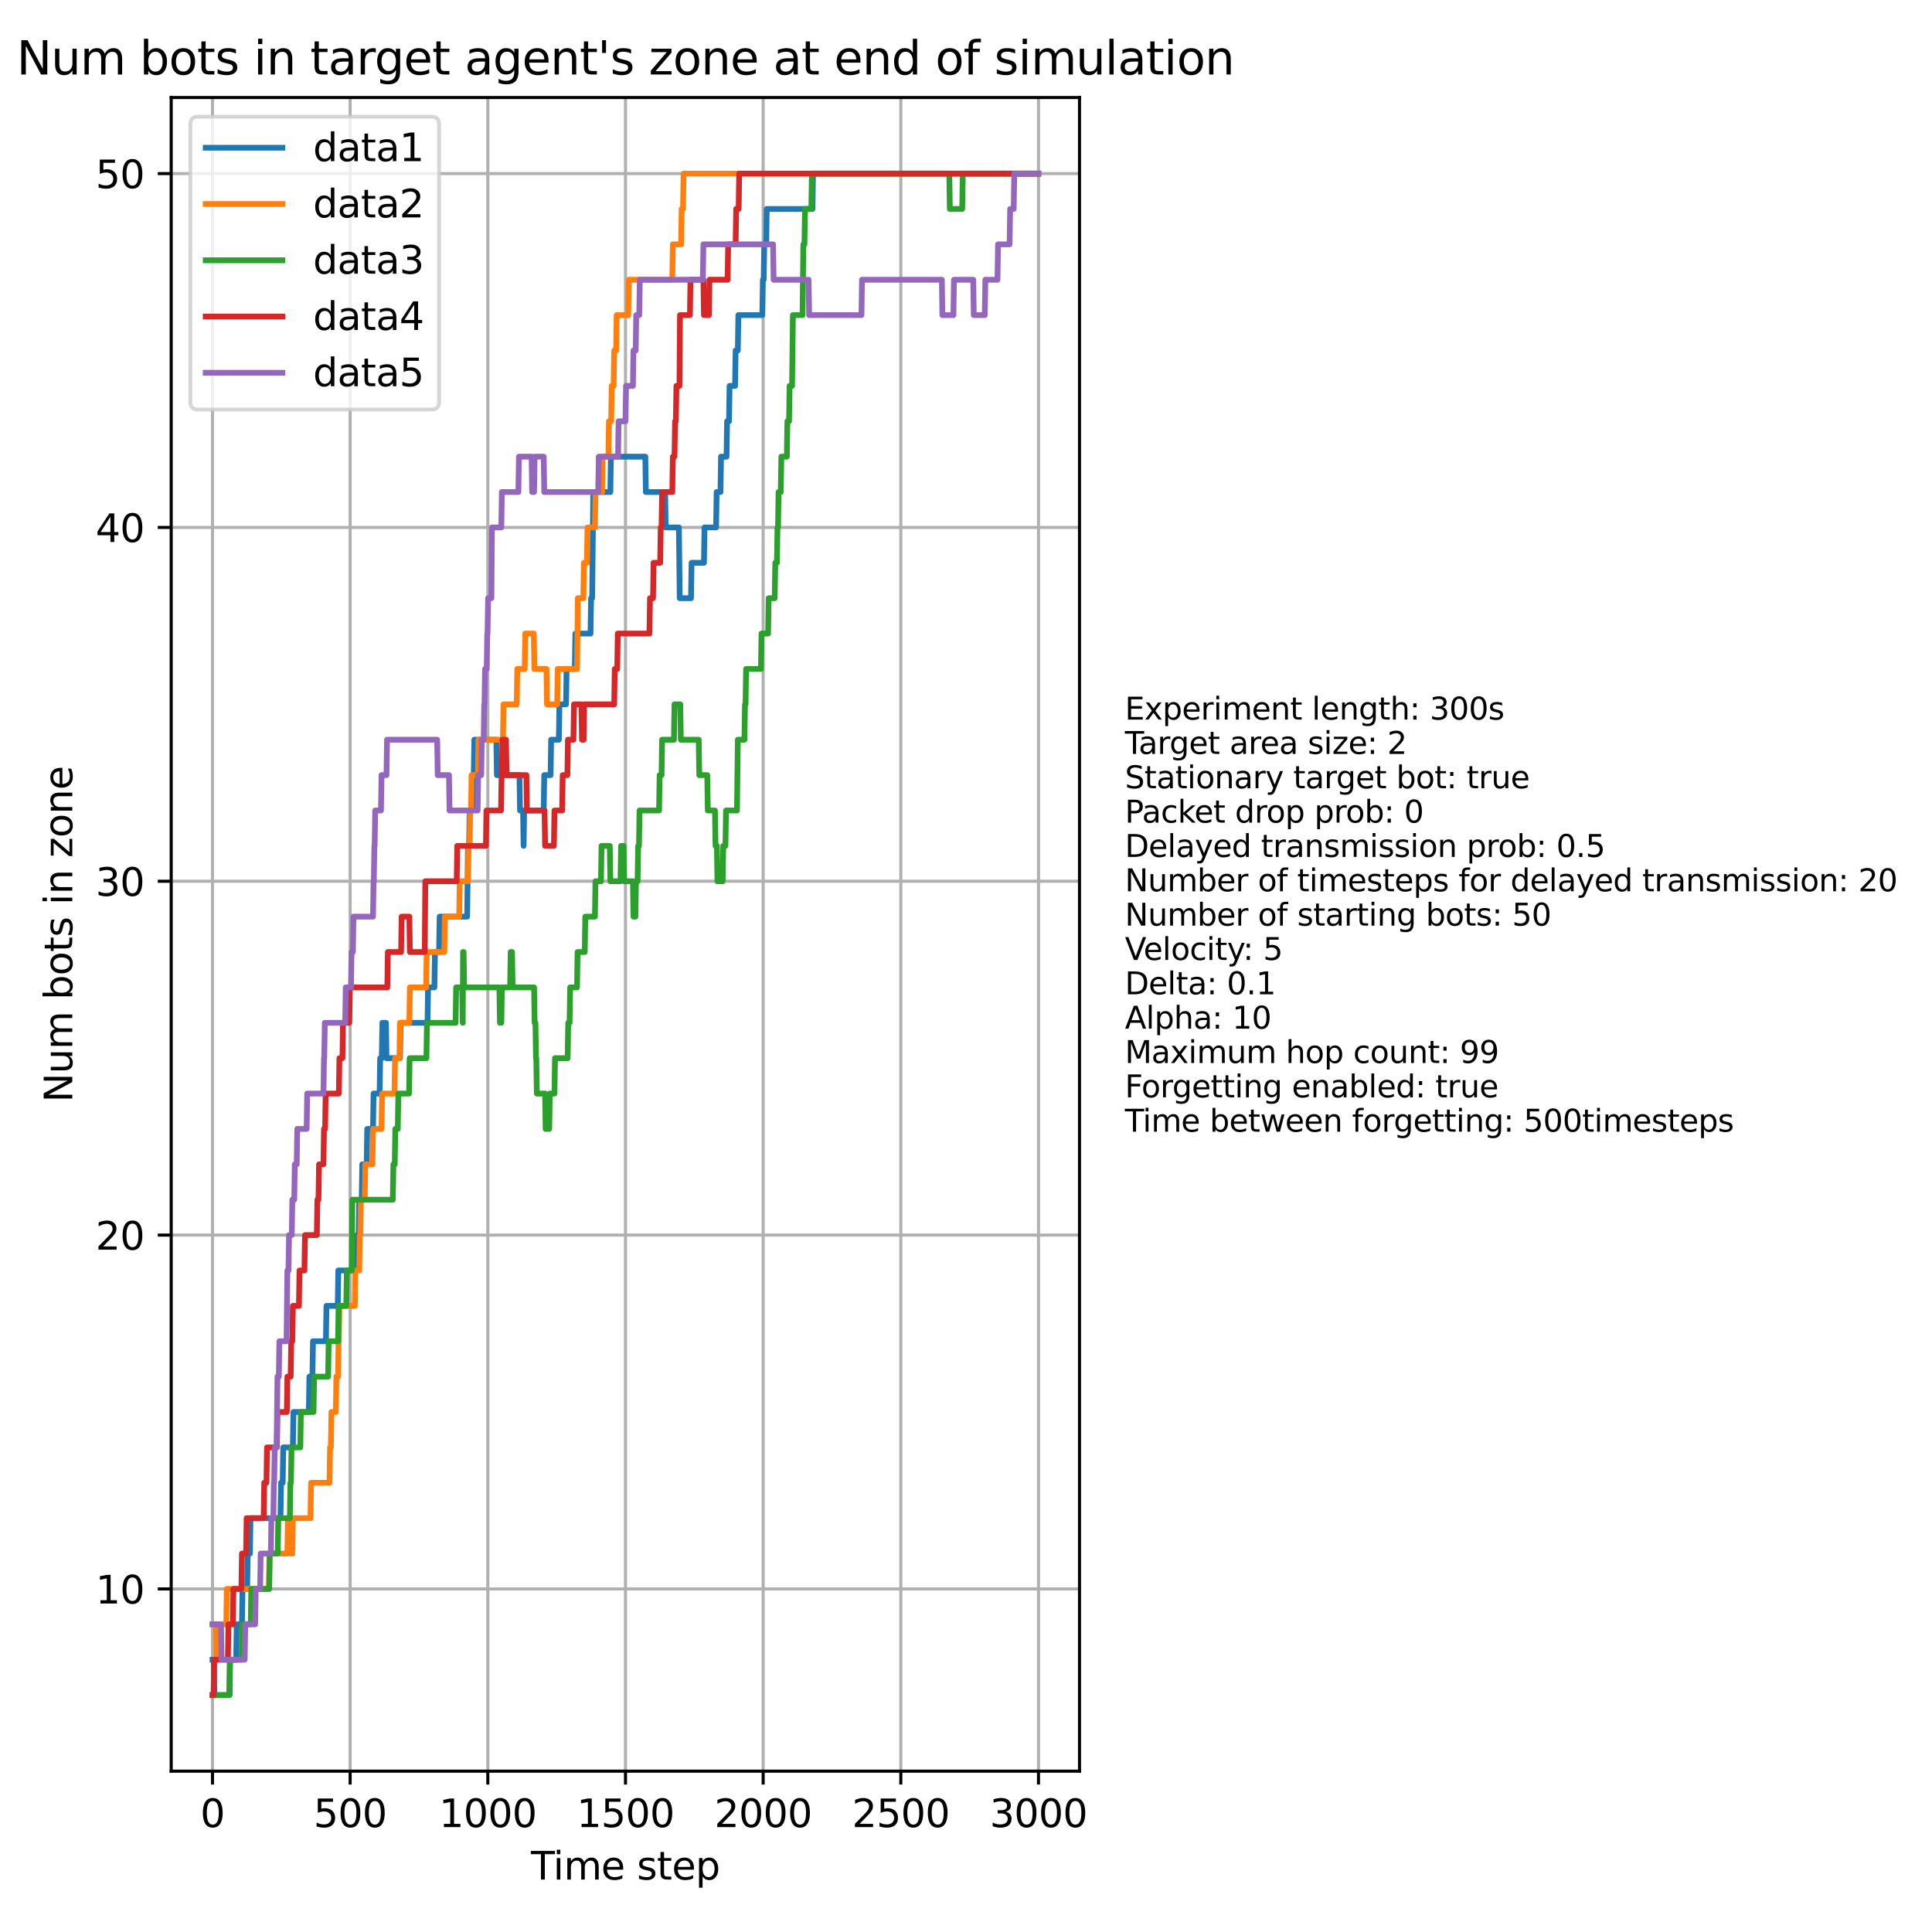 <?xml version="1.0" encoding="utf-8" standalone="no"?>
<!DOCTYPE svg PUBLIC "-//W3C//DTD SVG 1.1//EN"
  "http://www.w3.org/Graphics/SVG/1.1/DTD/svg11.dtd">
<svg xmlns:xlink="http://www.w3.org/1999/xlink" width="504pt" height="504pt" viewBox="0 0 504 504" xmlns="http://www.w3.org/2000/svg" version="1.1">
 <defs>
  <style type="text/css">*{stroke-linejoin: round; stroke-linecap: butt}</style>
 </defs>
 <g id="figure_1">
  <g id="patch_1">
   <path d="M 0 504 
L 504 504 
L 504 0 
L 0 0 
z
" style="fill: #ffffff"/>
  </g>
  <g id="axes_1">
   <g id="patch_2">
    <path d="M 44.66 462.04 
L 281.61 462.04 
L 281.61 25.44 
L 44.66 25.44 
z
" style="fill: #ffffff"/>
   </g>
   <g id="matplotlib.axis_1">
    <g id="xtick_1">
     <g id="line2d_1">
      <path d="M 55.43 462.04 
L 55.43 25.44 
" clip-path="url(#p63dae9bc34)" style="fill: none; stroke: #b0b0b0; stroke-width: 0.8; stroke-linecap: square"/>
     </g>
     <g id="line2d_2">
      <defs>
       <path id="m8e986eba1f" d="M 0 0 
L 0 3.5 
" style="stroke: #000000; stroke-width: 0.8"/>
      </defs>
      <g>
       <use xlink:href="#m8e986eba1f" x="55.43" y="462.04" style="stroke: #000000; stroke-width: 0.8"/>
      </g>
     </g>
     <g id="text_1">
      <!-- 0 -->
      <g transform="translate(52.249 476.638) scale(0.1 -0.1)">
       <defs>
        <path id="DejaVuSans-30" d="M 2034 4250 
Q 1547 4250 1301 3770 
Q 1056 3291 1056 2328 
Q 1056 1369 1301 889 
Q 1547 409 2034 409 
Q 2525 409 2770 889 
Q 3016 1369 3016 2328 
Q 3016 3291 2770 3770 
Q 2525 4250 2034 4250 
z
M 2034 4750 
Q 2819 4750 3233 4129 
Q 3647 3509 3647 2328 
Q 3647 1150 3233 529 
Q 2819 -91 2034 -91 
Q 1250 -91 836 529 
Q 422 1150 422 2328 
Q 422 3509 836 4129 
Q 1250 4750 2034 4750 
z
" transform="scale(0.016)"/>
       </defs>
       <use xlink:href="#DejaVuSans-30"/>
      </g>
     </g>
    </g>
    <g id="xtick_2">
     <g id="line2d_3">
      <path d="M 91.344 462.04 
L 91.344 25.44 
" clip-path="url(#p63dae9bc34)" style="fill: none; stroke: #b0b0b0; stroke-width: 0.8; stroke-linecap: square"/>
     </g>
     <g id="line2d_4">
      <g>
       <use xlink:href="#m8e986eba1f" x="91.344" y="462.04" style="stroke: #000000; stroke-width: 0.8"/>
      </g>
     </g>
     <g id="text_2">
      <!-- 500 -->
      <g transform="translate(81.8 476.638) scale(0.1 -0.1)">
       <defs>
        <path id="DejaVuSans-35" d="M 691 4666 
L 3169 4666 
L 3169 4134 
L 1269 4134 
L 1269 2991 
Q 1406 3038 1543 3061 
Q 1681 3084 1819 3084 
Q 2600 3084 3056 2656 
Q 3513 2228 3513 1497 
Q 3513 744 3044 326 
Q 2575 -91 1722 -91 
Q 1428 -91 1123 -41 
Q 819 9 494 109 
L 494 744 
Q 775 591 1075 516 
Q 1375 441 1709 441 
Q 2250 441 2565 725 
Q 2881 1009 2881 1497 
Q 2881 1984 2565 2268 
Q 2250 2553 1709 2553 
Q 1456 2553 1204 2497 
Q 953 2441 691 2322 
L 691 4666 
z
" transform="scale(0.016)"/>
       </defs>
       <use xlink:href="#DejaVuSans-35"/>
       <use xlink:href="#DejaVuSans-30" x="63.623"/>
       <use xlink:href="#DejaVuSans-30" x="127.246"/>
      </g>
     </g>
    </g>
    <g id="xtick_3">
     <g id="line2d_5">
      <path d="M 127.257 462.04 
L 127.257 25.44 
" clip-path="url(#p63dae9bc34)" style="fill: none; stroke: #b0b0b0; stroke-width: 0.8; stroke-linecap: square"/>
     </g>
     <g id="line2d_6">
      <g>
       <use xlink:href="#m8e986eba1f" x="127.257" y="462.04" style="stroke: #000000; stroke-width: 0.8"/>
      </g>
     </g>
     <g id="text_3">
      <!-- 1000 -->
      <g transform="translate(114.532 476.638) scale(0.1 -0.1)">
       <defs>
        <path id="DejaVuSans-31" d="M 794 531 
L 1825 531 
L 1825 4091 
L 703 3866 
L 703 4441 
L 1819 4666 
L 2450 4666 
L 2450 531 
L 3481 531 
L 3481 0 
L 794 0 
L 794 531 
z
" transform="scale(0.016)"/>
       </defs>
       <use xlink:href="#DejaVuSans-31"/>
       <use xlink:href="#DejaVuSans-30" x="63.623"/>
       <use xlink:href="#DejaVuSans-30" x="127.246"/>
       <use xlink:href="#DejaVuSans-30" x="190.869"/>
      </g>
     </g>
    </g>
    <g id="xtick_4">
     <g id="line2d_7">
      <path d="M 163.171 462.04 
L 163.171 25.44 
" clip-path="url(#p63dae9bc34)" style="fill: none; stroke: #b0b0b0; stroke-width: 0.8; stroke-linecap: square"/>
     </g>
     <g id="line2d_8">
      <g>
       <use xlink:href="#m8e986eba1f" x="163.171" y="462.04" style="stroke: #000000; stroke-width: 0.8"/>
      </g>
     </g>
     <g id="text_4">
      <!-- 1500 -->
      <g transform="translate(150.446 476.638) scale(0.1 -0.1)">
       <use xlink:href="#DejaVuSans-31"/>
       <use xlink:href="#DejaVuSans-35" x="63.623"/>
       <use xlink:href="#DejaVuSans-30" x="127.246"/>
       <use xlink:href="#DejaVuSans-30" x="190.869"/>
      </g>
     </g>
    </g>
    <g id="xtick_5">
     <g id="line2d_9">
      <path d="M 199.084 462.04 
L 199.084 25.44 
" clip-path="url(#p63dae9bc34)" style="fill: none; stroke: #b0b0b0; stroke-width: 0.8; stroke-linecap: square"/>
     </g>
     <g id="line2d_10">
      <g>
       <use xlink:href="#m8e986eba1f" x="199.084" y="462.04" style="stroke: #000000; stroke-width: 0.8"/>
      </g>
     </g>
     <g id="text_5">
      <!-- 2000 -->
      <g transform="translate(186.359 476.638) scale(0.1 -0.1)">
       <defs>
        <path id="DejaVuSans-32" d="M 1228 531 
L 3431 531 
L 3431 0 
L 469 0 
L 469 531 
Q 828 903 1448 1529 
Q 2069 2156 2228 2338 
Q 2531 2678 2651 2914 
Q 2772 3150 2772 3378 
Q 2772 3750 2511 3984 
Q 2250 4219 1831 4219 
Q 1534 4219 1204 4116 
Q 875 4013 500 3803 
L 500 4441 
Q 881 4594 1212 4672 
Q 1544 4750 1819 4750 
Q 2544 4750 2975 4387 
Q 3406 4025 3406 3419 
Q 3406 3131 3298 2873 
Q 3191 2616 2906 2266 
Q 2828 2175 2409 1742 
Q 1991 1309 1228 531 
z
" transform="scale(0.016)"/>
       </defs>
       <use xlink:href="#DejaVuSans-32"/>
       <use xlink:href="#DejaVuSans-30" x="63.623"/>
       <use xlink:href="#DejaVuSans-30" x="127.246"/>
       <use xlink:href="#DejaVuSans-30" x="190.869"/>
      </g>
     </g>
    </g>
    <g id="xtick_6">
     <g id="line2d_11">
      <path d="M 234.998 462.04 
L 234.998 25.44 
" clip-path="url(#p63dae9bc34)" style="fill: none; stroke: #b0b0b0; stroke-width: 0.8; stroke-linecap: square"/>
     </g>
     <g id="line2d_12">
      <g>
       <use xlink:href="#m8e986eba1f" x="234.998" y="462.04" style="stroke: #000000; stroke-width: 0.8"/>
      </g>
     </g>
     <g id="text_6">
      <!-- 2500 -->
      <g transform="translate(222.273 476.638) scale(0.1 -0.1)">
       <use xlink:href="#DejaVuSans-32"/>
       <use xlink:href="#DejaVuSans-35" x="63.623"/>
       <use xlink:href="#DejaVuSans-30" x="127.246"/>
       <use xlink:href="#DejaVuSans-30" x="190.869"/>
      </g>
     </g>
    </g>
    <g id="xtick_7">
     <g id="line2d_13">
      <path d="M 270.911 462.04 
L 270.911 25.44 
" clip-path="url(#p63dae9bc34)" style="fill: none; stroke: #b0b0b0; stroke-width: 0.8; stroke-linecap: square"/>
     </g>
     <g id="line2d_14">
      <g>
       <use xlink:href="#m8e986eba1f" x="270.911" y="462.04" style="stroke: #000000; stroke-width: 0.8"/>
      </g>
     </g>
     <g id="text_7">
      <!-- 3000 -->
      <g transform="translate(258.186 476.638) scale(0.1 -0.1)">
       <defs>
        <path id="DejaVuSans-33" d="M 2597 2516 
Q 3050 2419 3304 2112 
Q 3559 1806 3559 1356 
Q 3559 666 3084 287 
Q 2609 -91 1734 -91 
Q 1441 -91 1130 -33 
Q 819 25 488 141 
L 488 750 
Q 750 597 1062 519 
Q 1375 441 1716 441 
Q 2309 441 2620 675 
Q 2931 909 2931 1356 
Q 2931 1769 2642 2001 
Q 2353 2234 1838 2234 
L 1294 2234 
L 1294 2753 
L 1863 2753 
Q 2328 2753 2575 2939 
Q 2822 3125 2822 3475 
Q 2822 3834 2567 4026 
Q 2313 4219 1838 4219 
Q 1578 4219 1281 4162 
Q 984 4106 628 3988 
L 628 4550 
Q 988 4650 1302 4700 
Q 1616 4750 1894 4750 
Q 2613 4750 3031 4423 
Q 3450 4097 3450 3541 
Q 3450 3153 3228 2886 
Q 3006 2619 2597 2516 
z
" transform="scale(0.016)"/>
       </defs>
       <use xlink:href="#DejaVuSans-33"/>
       <use xlink:href="#DejaVuSans-30" x="63.623"/>
       <use xlink:href="#DejaVuSans-30" x="127.246"/>
       <use xlink:href="#DejaVuSans-30" x="190.869"/>
      </g>
     </g>
    </g>
    <g id="text_8">
     <!-- Time step -->
     <g transform="translate(138.497 490.317) scale(0.1 -0.1)">
      <defs>
       <path id="DejaVuSans-54" d="M -19 4666 
L 3928 4666 
L 3928 4134 
L 2272 4134 
L 2272 0 
L 1638 0 
L 1638 4134 
L -19 4134 
L -19 4666 
z
" transform="scale(0.016)"/>
       <path id="DejaVuSans-69" d="M 603 3500 
L 1178 3500 
L 1178 0 
L 603 0 
L 603 3500 
z
M 603 4863 
L 1178 4863 
L 1178 4134 
L 603 4134 
L 603 4863 
z
" transform="scale(0.016)"/>
       <path id="DejaVuSans-6d" d="M 3328 2828 
Q 3544 3216 3844 3400 
Q 4144 3584 4550 3584 
Q 5097 3584 5394 3201 
Q 5691 2819 5691 2113 
L 5691 0 
L 5113 0 
L 5113 2094 
Q 5113 2597 4934 2840 
Q 4756 3084 4391 3084 
Q 3944 3084 3684 2787 
Q 3425 2491 3425 1978 
L 3425 0 
L 2847 0 
L 2847 2094 
Q 2847 2600 2669 2842 
Q 2491 3084 2119 3084 
Q 1678 3084 1418 2786 
Q 1159 2488 1159 1978 
L 1159 0 
L 581 0 
L 581 3500 
L 1159 3500 
L 1159 2956 
Q 1356 3278 1631 3431 
Q 1906 3584 2284 3584 
Q 2666 3584 2933 3390 
Q 3200 3197 3328 2828 
z
" transform="scale(0.016)"/>
       <path id="DejaVuSans-65" d="M 3597 1894 
L 3597 1613 
L 953 1613 
Q 991 1019 1311 708 
Q 1631 397 2203 397 
Q 2534 397 2845 478 
Q 3156 559 3463 722 
L 3463 178 
Q 3153 47 2828 -22 
Q 2503 -91 2169 -91 
Q 1331 -91 842 396 
Q 353 884 353 1716 
Q 353 2575 817 3079 
Q 1281 3584 2069 3584 
Q 2775 3584 3186 3129 
Q 3597 2675 3597 1894 
z
M 3022 2063 
Q 3016 2534 2758 2815 
Q 2500 3097 2075 3097 
Q 1594 3097 1305 2825 
Q 1016 2553 972 2059 
L 3022 2063 
z
" transform="scale(0.016)"/>
       <path id="DejaVuSans-20" transform="scale(0.016)"/>
       <path id="DejaVuSans-73" d="M 2834 3397 
L 2834 2853 
Q 2591 2978 2328 3040 
Q 2066 3103 1784 3103 
Q 1356 3103 1142 2972 
Q 928 2841 928 2578 
Q 928 2378 1081 2264 
Q 1234 2150 1697 2047 
L 1894 2003 
Q 2506 1872 2764 1633 
Q 3022 1394 3022 966 
Q 3022 478 2636 193 
Q 2250 -91 1575 -91 
Q 1294 -91 989 -36 
Q 684 19 347 128 
L 347 722 
Q 666 556 975 473 
Q 1284 391 1588 391 
Q 1994 391 2212 530 
Q 2431 669 2431 922 
Q 2431 1156 2273 1281 
Q 2116 1406 1581 1522 
L 1381 1569 
Q 847 1681 609 1914 
Q 372 2147 372 2553 
Q 372 3047 722 3315 
Q 1072 3584 1716 3584 
Q 2034 3584 2315 3537 
Q 2597 3491 2834 3397 
z
" transform="scale(0.016)"/>
       <path id="DejaVuSans-74" d="M 1172 4494 
L 1172 3500 
L 2356 3500 
L 2356 3053 
L 1172 3053 
L 1172 1153 
Q 1172 725 1289 603 
Q 1406 481 1766 481 
L 2356 481 
L 2356 0 
L 1766 0 
Q 1100 0 847 248 
Q 594 497 594 1153 
L 594 3053 
L 172 3053 
L 172 3500 
L 594 3500 
L 594 4494 
L 1172 4494 
z
" transform="scale(0.016)"/>
       <path id="DejaVuSans-70" d="M 1159 525 
L 1159 -1331 
L 581 -1331 
L 581 3500 
L 1159 3500 
L 1159 2969 
Q 1341 3281 1617 3432 
Q 1894 3584 2278 3584 
Q 2916 3584 3314 3078 
Q 3713 2572 3713 1747 
Q 3713 922 3314 415 
Q 2916 -91 2278 -91 
Q 1894 -91 1617 61 
Q 1341 213 1159 525 
z
M 3116 1747 
Q 3116 2381 2855 2742 
Q 2594 3103 2138 3103 
Q 1681 3103 1420 2742 
Q 1159 2381 1159 1747 
Q 1159 1113 1420 752 
Q 1681 391 2138 391 
Q 2594 391 2855 752 
Q 3116 1113 3116 1747 
z
" transform="scale(0.016)"/>
      </defs>
      <use xlink:href="#DejaVuSans-54"/>
      <use xlink:href="#DejaVuSans-69" x="57.959"/>
      <use xlink:href="#DejaVuSans-6d" x="85.742"/>
      <use xlink:href="#DejaVuSans-65" x="183.154"/>
      <use xlink:href="#DejaVuSans-20" x="244.678"/>
      <use xlink:href="#DejaVuSans-73" x="276.465"/>
      <use xlink:href="#DejaVuSans-74" x="328.564"/>
      <use xlink:href="#DejaVuSans-65" x="367.773"/>
      <use xlink:href="#DejaVuSans-70" x="429.297"/>
     </g>
    </g>
   </g>
   <g id="matplotlib.axis_2">
    <g id="ytick_1">
     <g id="line2d_15">
      <path d="M 44.66 414.503 
L 281.61 414.503 
" clip-path="url(#p63dae9bc34)" style="fill: none; stroke: #b0b0b0; stroke-width: 0.8; stroke-linecap: square"/>
     </g>
     <g id="line2d_16">
      <defs>
       <path id="mfb73998888" d="M 0 0 
L -3.5 0 
" style="stroke: #000000; stroke-width: 0.8"/>
      </defs>
      <g>
       <use xlink:href="#mfb73998888" x="44.66" y="414.503" style="stroke: #000000; stroke-width: 0.8"/>
      </g>
     </g>
     <g id="text_9">
      <!-- 10 -->
      <g transform="translate(24.935 418.302) scale(0.1 -0.1)">
       <use xlink:href="#DejaVuSans-31"/>
       <use xlink:href="#DejaVuSans-30" x="63.623"/>
      </g>
     </g>
    </g>
    <g id="ytick_2">
     <g id="line2d_17">
      <path d="M 44.66 322.199 
L 281.61 322.199 
" clip-path="url(#p63dae9bc34)" style="fill: none; stroke: #b0b0b0; stroke-width: 0.8; stroke-linecap: square"/>
     </g>
     <g id="line2d_18">
      <g>
       <use xlink:href="#mfb73998888" x="44.66" y="322.199" style="stroke: #000000; stroke-width: 0.8"/>
      </g>
     </g>
     <g id="text_10">
      <!-- 20 -->
      <g transform="translate(24.935 325.998) scale(0.1 -0.1)">
       <use xlink:href="#DejaVuSans-32"/>
       <use xlink:href="#DejaVuSans-30" x="63.623"/>
      </g>
     </g>
    </g>
    <g id="ytick_3">
     <g id="line2d_19">
      <path d="M 44.66 229.894 
L 281.61 229.894 
" clip-path="url(#p63dae9bc34)" style="fill: none; stroke: #b0b0b0; stroke-width: 0.8; stroke-linecap: square"/>
     </g>
     <g id="line2d_20">
      <g>
       <use xlink:href="#mfb73998888" x="44.66" y="229.894" style="stroke: #000000; stroke-width: 0.8"/>
      </g>
     </g>
     <g id="text_11">
      <!-- 30 -->
      <g transform="translate(24.935 233.694) scale(0.1 -0.1)">
       <use xlink:href="#DejaVuSans-33"/>
       <use xlink:href="#DejaVuSans-30" x="63.623"/>
      </g>
     </g>
    </g>
    <g id="ytick_4">
     <g id="line2d_21">
      <path d="M 44.66 137.59 
L 281.61 137.59 
" clip-path="url(#p63dae9bc34)" style="fill: none; stroke: #b0b0b0; stroke-width: 0.8; stroke-linecap: square"/>
     </g>
     <g id="line2d_22">
      <g>
       <use xlink:href="#mfb73998888" x="44.66" y="137.59" style="stroke: #000000; stroke-width: 0.8"/>
      </g>
     </g>
     <g id="text_12">
      <!-- 40 -->
      <g transform="translate(24.935 141.389) scale(0.1 -0.1)">
       <defs>
        <path id="DejaVuSans-34" d="M 2419 4116 
L 825 1625 
L 2419 1625 
L 2419 4116 
z
M 2253 4666 
L 3047 4666 
L 3047 1625 
L 3713 1625 
L 3713 1100 
L 3047 1100 
L 3047 0 
L 2419 0 
L 2419 1100 
L 313 1100 
L 313 1709 
L 2253 4666 
z
" transform="scale(0.016)"/>
       </defs>
       <use xlink:href="#DejaVuSans-34"/>
       <use xlink:href="#DejaVuSans-30" x="63.623"/>
      </g>
     </g>
    </g>
    <g id="ytick_5">
     <g id="line2d_23">
      <path d="M 44.66 45.285 
L 281.61 45.285 
" clip-path="url(#p63dae9bc34)" style="fill: none; stroke: #b0b0b0; stroke-width: 0.8; stroke-linecap: square"/>
     </g>
     <g id="line2d_24">
      <g>
       <use xlink:href="#mfb73998888" x="44.66" y="45.285" style="stroke: #000000; stroke-width: 0.8"/>
      </g>
     </g>
     <g id="text_13">
      <!-- 50 -->
      <g transform="translate(24.935 49.085) scale(0.1 -0.1)">
       <use xlink:href="#DejaVuSans-35"/>
       <use xlink:href="#DejaVuSans-30" x="63.623"/>
      </g>
     </g>
    </g>
    <g id="text_14">
     <!-- Num bots in zone -->
     <g transform="translate(18.855 287.572) rotate(-90) scale(0.1 -0.1)">
      <defs>
       <path id="DejaVuSans-4e" d="M 628 4666 
L 1478 4666 
L 3547 763 
L 3547 4666 
L 4159 4666 
L 4159 0 
L 3309 0 
L 1241 3903 
L 1241 0 
L 628 0 
L 628 4666 
z
" transform="scale(0.016)"/>
       <path id="DejaVuSans-75" d="M 544 1381 
L 544 3500 
L 1119 3500 
L 1119 1403 
Q 1119 906 1312 657 
Q 1506 409 1894 409 
Q 2359 409 2629 706 
Q 2900 1003 2900 1516 
L 2900 3500 
L 3475 3500 
L 3475 0 
L 2900 0 
L 2900 538 
Q 2691 219 2414 64 
Q 2138 -91 1772 -91 
Q 1169 -91 856 284 
Q 544 659 544 1381 
z
M 1991 3584 
L 1991 3584 
z
" transform="scale(0.016)"/>
       <path id="DejaVuSans-62" d="M 3116 1747 
Q 3116 2381 2855 2742 
Q 2594 3103 2138 3103 
Q 1681 3103 1420 2742 
Q 1159 2381 1159 1747 
Q 1159 1113 1420 752 
Q 1681 391 2138 391 
Q 2594 391 2855 752 
Q 3116 1113 3116 1747 
z
M 1159 2969 
Q 1341 3281 1617 3432 
Q 1894 3584 2278 3584 
Q 2916 3584 3314 3078 
Q 3713 2572 3713 1747 
Q 3713 922 3314 415 
Q 2916 -91 2278 -91 
Q 1894 -91 1617 61 
Q 1341 213 1159 525 
L 1159 0 
L 581 0 
L 581 4863 
L 1159 4863 
L 1159 2969 
z
" transform="scale(0.016)"/>
       <path id="DejaVuSans-6f" d="M 1959 3097 
Q 1497 3097 1228 2736 
Q 959 2375 959 1747 
Q 959 1119 1226 758 
Q 1494 397 1959 397 
Q 2419 397 2687 759 
Q 2956 1122 2956 1747 
Q 2956 2369 2687 2733 
Q 2419 3097 1959 3097 
z
M 1959 3584 
Q 2709 3584 3137 3096 
Q 3566 2609 3566 1747 
Q 3566 888 3137 398 
Q 2709 -91 1959 -91 
Q 1206 -91 779 398 
Q 353 888 353 1747 
Q 353 2609 779 3096 
Q 1206 3584 1959 3584 
z
" transform="scale(0.016)"/>
       <path id="DejaVuSans-6e" d="M 3513 2113 
L 3513 0 
L 2938 0 
L 2938 2094 
Q 2938 2591 2744 2837 
Q 2550 3084 2163 3084 
Q 1697 3084 1428 2787 
Q 1159 2491 1159 1978 
L 1159 0 
L 581 0 
L 581 3500 
L 1159 3500 
L 1159 2956 
Q 1366 3272 1645 3428 
Q 1925 3584 2291 3584 
Q 2894 3584 3203 3211 
Q 3513 2838 3513 2113 
z
" transform="scale(0.016)"/>
       <path id="DejaVuSans-7a" d="M 353 3500 
L 3084 3500 
L 3084 2975 
L 922 459 
L 3084 459 
L 3084 0 
L 275 0 
L 275 525 
L 2438 3041 
L 353 3041 
L 353 3500 
z
" transform="scale(0.016)"/>
      </defs>
      <use xlink:href="#DejaVuSans-4e"/>
      <use xlink:href="#DejaVuSans-75" x="74.805"/>
      <use xlink:href="#DejaVuSans-6d" x="138.184"/>
      <use xlink:href="#DejaVuSans-20" x="235.596"/>
      <use xlink:href="#DejaVuSans-62" x="267.383"/>
      <use xlink:href="#DejaVuSans-6f" x="330.859"/>
      <use xlink:href="#DejaVuSans-74" x="392.041"/>
      <use xlink:href="#DejaVuSans-73" x="431.25"/>
      <use xlink:href="#DejaVuSans-20" x="483.35"/>
      <use xlink:href="#DejaVuSans-69" x="515.137"/>
      <use xlink:href="#DejaVuSans-6e" x="542.92"/>
      <use xlink:href="#DejaVuSans-20" x="606.299"/>
      <use xlink:href="#DejaVuSans-7a" x="638.086"/>
      <use xlink:href="#DejaVuSans-6f" x="690.576"/>
      <use xlink:href="#DejaVuSans-6e" x="751.758"/>
      <use xlink:href="#DejaVuSans-65" x="815.137"/>
     </g>
    </g>
   </g>
   <g id="line2d_25">
    <path d="M 55.43 432.964 
L 55.79 432.964 
L 55.933 442.195 
L 59.884 442.195 
L 60.027 432.964 
L 61.608 432.964 
L 61.751 423.734 
L 63.116 423.734 
L 63.26 414.503 
L 64.481 414.503 
L 64.624 405.273 
L 65.199 405.273 
L 65.343 396.042 
L 73.172 396.042 
L 73.315 386.812 
L 73.746 386.812 
L 73.89 377.581 
L 76.404 377.581 
L 76.548 368.351 
L 80.57 368.351 
L 80.714 359.121 
L 81.504 359.121 
L 81.647 349.89 
L 85.023 349.89 
L 85.167 340.66 
L 88.112 340.66 
L 88.255 331.429 
L 92.996 331.429 
L 93.14 322.199 
L 93.571 322.199 
L 93.714 312.968 
L 94.361 312.968 
L 94.504 303.738 
L 95.654 303.738 
L 95.797 294.507 
L 97.306 294.507 
L 97.449 285.277 
L 99.029 285.277 
L 99.173 276.047 
L 99.604 276.047 
L 99.748 266.816 
L 100.681 266.816 
L 100.825 276.047 
L 104.345 276.047 
L 104.488 266.816 
L 111.527 266.816 
L 111.671 257.586 
L 113.323 257.586 
L 113.467 248.355 
L 114.544 248.355 
L 114.688 239.125 
L 121.87 239.125 
L 122.086 220.664 
L 122.373 220.664 
L 122.517 211.433 
L 123.307 211.433 
L 123.451 202.203 
L 123.594 202.203 
L 123.738 192.973 
L 129.484 192.973 
L 129.628 202.203 
L 135.518 202.203 
L 135.661 211.433 
L 136.451 211.433 
L 136.595 220.664 
L 136.739 211.433 
L 141.838 211.433 
L 141.982 202.203 
L 143.634 202.203 
L 143.778 192.973 
L 145.789 192.973 
L 145.932 183.742 
L 147.656 183.742 
L 147.8 174.512 
L 149.955 174.512 
L 150.098 165.281 
L 154.049 165.281 
L 154.193 156.051 
L 154.48 156.051 
L 154.767 128.359 
L 159.22 128.359 
L 159.364 119.129 
L 168.342 119.129 
L 168.486 128.359 
L 173.514 128.359 
L 173.658 137.59 
L 177.105 137.59 
L 177.321 156.051 
L 180.266 156.051 
L 180.409 146.82 
L 183.642 146.82 
L 183.785 137.59 
L 186.802 137.59 
L 186.946 128.359 
L 187.951 128.359 
L 188.095 119.129 
L 189.531 119.129 
L 189.675 109.899 
L 190.178 109.899 
L 190.322 100.668 
L 191.758 100.668 
L 191.902 91.438 
L 192.476 91.438 
L 192.62 82.207 
L 198.869 82.207 
L 199.013 72.977 
L 199.228 72.977 
L 199.372 63.746 
L 199.874 63.746 
L 200.018 54.516 
L 211.941 54.516 
L 212.085 45.285 
L 270.84 45.285 
L 270.84 45.285 
" clip-path="url(#p63dae9bc34)" style="fill: none; stroke: #1f77b4; stroke-width: 1.5; stroke-linecap: square"/>
   </g>
   <g id="line2d_26">
    <path d="M 55.43 423.734 
L 56.364 423.734 
L 56.508 432.964 
L 56.723 432.964 
L 56.867 423.734 
L 59.022 423.734 
L 59.165 414.503 
L 70.155 414.503 
L 70.299 405.273 
L 74.967 405.273 
L 75.111 396.042 
L 75.757 396.042 
L 75.901 405.273 
L 76.045 405.273 
L 76.117 396.042 
L 76.26 405.273 
L 76.404 396.042 
L 81.001 396.042 
L 81.145 386.812 
L 85.957 386.812 
L 86.101 377.581 
L 86.316 377.581 
L 86.46 368.351 
L 87.609 368.351 
L 87.753 359.121 
L 88.184 359.121 
L 88.327 349.89 
L 88.399 349.89 
L 88.543 340.66 
L 92.565 340.66 
L 92.709 331.429 
L 93.714 331.429 
L 93.858 322.199 
L 94.002 322.199 
L 94.145 312.968 
L 95.151 312.968 
L 95.294 303.738 
L 97.162 303.738 
L 97.306 294.507 
L 99.532 294.507 
L 99.676 285.277 
L 102.908 285.277 
L 103.052 276.047 
L 104.201 276.047 
L 104.345 266.816 
L 106.787 266.816 
L 106.93 257.586 
L 111.168 257.586 
L 111.312 248.355 
L 115.909 248.355 
L 116.052 239.125 
L 119.787 239.125 
L 119.931 229.894 
L 122.086 229.894 
L 122.23 220.664 
L 122.517 220.664 
L 122.661 211.433 
L 122.876 211.433 
L 123.02 202.203 
L 124.672 202.203 
L 124.815 192.973 
L 131.208 192.973 
L 131.352 183.742 
L 134.799 183.742 
L 134.943 174.512 
L 136.882 174.512 
L 137.026 165.281 
L 139.253 165.281 
L 139.396 174.512 
L 142.557 174.512 
L 142.7 183.742 
L 145.358 183.742 
L 145.501 174.512 
L 150.529 174.512 
L 150.745 156.051 
L 152.181 156.051 
L 152.325 146.82 
L 153.115 146.82 
L 153.259 137.59 
L 155.198 137.59 
L 155.342 128.359 
L 157.066 128.359 
L 157.209 119.129 
L 158.718 119.129 
L 158.861 109.899 
L 159.436 109.899 
L 159.58 100.668 
L 160.082 100.668 
L 160.226 91.438 
L 160.729 91.438 
L 160.872 82.207 
L 163.889 82.207 
L 164.033 72.977 
L 175.381 72.977 
L 175.525 63.746 
L 177.68 63.746 
L 177.824 54.516 
L 178.183 54.516 
L 178.326 45.285 
L 270.84 45.285 
L 270.84 45.285 
" clip-path="url(#p63dae9bc34)" style="fill: none; stroke: #ff7f0e; stroke-width: 1.5; stroke-linecap: square"/>
   </g>
   <g id="line2d_27">
    <path d="M 55.43 442.195 
L 59.812 442.195 
L 59.956 432.964 
L 63.044 432.964 
L 63.188 423.734 
L 65.414 423.734 
L 65.558 414.503 
L 70.227 414.503 
L 70.37 405.273 
L 72.453 405.273 
L 72.597 396.042 
L 75.614 396.042 
L 75.757 386.812 
L 75.901 386.812 
L 76.045 377.581 
L 78.343 377.581 
L 78.487 368.351 
L 81.791 368.351 
L 81.935 359.121 
L 85.598 359.121 
L 85.741 349.89 
L 88.184 349.89 
L 88.327 340.66 
L 90.338 340.66 
L 90.482 331.429 
L 91.775 331.429 
L 91.919 312.968 
L 102.477 312.968 
L 102.621 303.738 
L 102.98 303.738 
L 103.124 294.507 
L 103.77 294.507 
L 103.914 285.277 
L 106.715 285.277 
L 106.859 276.047 
L 111.24 276.047 
L 111.384 266.816 
L 118.854 266.816 
L 118.997 257.586 
L 120.578 257.586 
L 120.721 266.816 
L 120.793 248.355 
L 120.865 257.586 
L 120.937 248.355 
L 121.08 257.586 
L 130.274 257.586 
L 130.418 266.816 
L 130.777 266.816 
L 130.921 257.586 
L 133.075 257.586 
L 133.219 248.355 
L 133.578 248.355 
L 133.722 257.586 
L 139.324 257.586 
L 139.468 266.816 
L 139.683 266.816 
L 139.827 276.047 
L 139.899 276.047 
L 140.043 285.277 
L 142.197 285.277 
L 142.341 294.507 
L 143.275 294.507 
L 143.418 285.277 
L 144.64 285.277 
L 144.783 276.047 
L 148.087 276.047 
L 148.231 266.816 
L 148.59 266.816 
L 148.734 257.586 
L 150.529 257.586 
L 150.673 248.355 
L 152.541 248.355 
L 152.684 239.125 
L 155.198 239.125 
L 155.342 229.894 
L 156.778 229.894 
L 156.922 220.664 
L 159.077 220.664 
L 159.22 229.894 
L 161.878 229.894 
L 162.022 220.664 
L 162.668 220.664 
L 162.812 229.894 
L 165.11 229.894 
L 165.254 239.125 
L 165.757 239.125 
L 165.9 229.894 
L 166.331 229.894 
L 166.475 220.664 
L 166.69 220.664 
L 166.834 211.433 
L 171.934 211.433 
L 172.077 202.203 
L 172.58 202.203 
L 172.724 192.973 
L 175.812 192.973 
L 175.956 183.742 
L 177.464 183.742 
L 177.608 192.973 
L 182.277 192.973 
L 182.421 202.203 
L 184.504 202.203 
L 184.647 211.433 
L 186.515 211.433 
L 186.658 220.664 
L 187.017 220.664 
L 187.161 229.894 
L 188.526 229.894 
L 188.669 220.664 
L 189.244 220.664 
L 189.388 211.433 
L 192.261 211.433 
L 192.476 192.973 
L 194.2 192.973 
L 194.344 183.742 
L 194.487 183.742 
L 194.631 174.512 
L 198.51 174.512 
L 198.653 165.281 
L 200.377 165.281 
L 200.521 156.051 
L 202.101 156.051 
L 202.245 146.82 
L 202.676 146.82 
L 202.819 137.59 
L 202.963 137.59 
L 203.107 128.359 
L 203.681 128.359 
L 203.825 119.129 
L 205.262 119.129 
L 205.405 109.899 
L 205.836 109.899 
L 205.98 100.668 
L 206.626 100.668 
L 206.842 82.207 
L 209.356 82.207 
L 209.571 63.746 
L 209.858 63.746 
L 210.002 54.516 
L 211.654 54.516 
L 211.798 45.285 
L 247.639 45.285 
L 247.783 54.516 
L 251.015 54.516 
L 251.159 45.285 
L 270.84 45.285 
L 270.84 45.285 
" clip-path="url(#p63dae9bc34)" style="fill: none; stroke: #2ca02c; stroke-width: 1.5; stroke-linecap: square"/>
   </g>
   <g id="line2d_28">
    <path d="M 55.43 442.195 
L 55.718 442.195 
L 55.861 432.964 
L 59.453 432.964 
L 59.596 423.734 
L 60.746 423.734 
L 60.889 414.503 
L 62.972 414.503 
L 63.116 405.273 
L 64.193 405.273 
L 64.337 396.042 
L 68.79 396.042 
L 68.934 386.812 
L 69.509 386.812 
L 69.652 377.581 
L 72.238 377.581 
L 72.382 368.351 
L 74.824 368.351 
L 74.967 359.121 
L 75.829 359.121 
L 75.973 349.89 
L 76.26 349.89 
L 76.404 340.66 
L 77.984 340.66 
L 78.128 331.429 
L 79.421 331.429 
L 79.564 322.199 
L 82.653 322.199 
L 82.797 312.968 
L 83.084 312.968 
L 83.227 303.738 
L 84.377 303.738 
L 84.52 294.507 
L 84.808 294.507 
L 84.951 285.277 
L 88.399 285.277 
L 88.543 276.047 
L 89.333 276.047 
L 89.476 266.816 
L 91.128 266.816 
L 91.272 257.586 
L 101.041 257.586 
L 101.184 248.355 
L 104.632 248.355 
L 104.776 239.125 
L 106.787 239.125 
L 106.93 248.355 
L 110.809 248.355 
L 110.953 229.894 
L 119.141 229.894 
L 119.285 220.664 
L 126.755 220.664 
L 126.898 211.433 
L 130.705 211.433 
L 130.849 202.203 
L 130.921 202.203 
L 131.064 192.973 
L 131.998 192.973 
L 132.142 202.203 
L 137.313 202.203 
L 137.457 211.433 
L 142.054 211.433 
L 142.197 220.664 
L 144.496 220.664 
L 144.64 211.433 
L 146.651 211.433 
L 146.794 202.203 
L 148.015 202.203 
L 148.159 192.973 
L 149.596 192.973 
L 149.739 183.742 
L 151.679 183.742 
L 151.822 192.973 
L 152.253 192.973 
L 152.397 183.742 
L 160.226 183.742 
L 160.37 174.512 
L 161.016 174.512 
L 161.16 165.281 
L 169.42 165.281 
L 169.564 156.051 
L 170.354 156.051 
L 170.497 146.82 
L 172.221 146.82 
L 172.365 137.59 
L 172.58 137.59 
L 172.724 128.359 
L 175.381 128.359 
L 175.525 119.129 
L 175.956 119.129 
L 176.1 109.899 
L 176.315 109.899 
L 176.459 100.668 
L 177.249 100.668 
L 177.393 82.207 
L 179.978 82.207 
L 180.122 72.977 
L 183.498 72.977 
L 183.642 82.207 
L 184.934 82.207 
L 185.078 72.977 
L 189.819 72.977 
L 189.962 63.746 
L 191.902 63.746 
L 192.045 54.516 
L 192.692 54.516 
L 192.835 45.285 
L 270.84 45.285 
L 270.84 45.285 
" clip-path="url(#p63dae9bc34)" style="fill: none; stroke: #d62728; stroke-width: 1.5; stroke-linecap: square"/>
   </g>
   <g id="line2d_29">
    <path d="M 55.43 423.734 
L 57.657 423.734 
L 57.801 432.964 
L 63.834 432.964 
L 63.978 423.734 
L 66.564 423.734 
L 66.707 414.503 
L 67.857 414.503 
L 68 405.273 
L 70.658 405.273 
L 70.801 396.042 
L 71.304 396.042 
L 71.448 386.812 
L 71.52 386.812 
L 71.663 377.581 
L 72.166 377.581 
L 72.382 359.121 
L 72.741 359.121 
L 72.884 349.89 
L 74.752 349.89 
L 74.967 331.429 
L 75.255 331.429 
L 75.398 322.199 
L 76.117 322.199 
L 76.26 312.968 
L 76.763 312.968 
L 76.907 303.738 
L 77.41 303.738 
L 77.553 294.507 
L 79.995 294.507 
L 80.139 285.277 
L 84.377 285.277 
L 84.52 276.047 
L 84.592 276.047 
L 84.736 266.816 
L 90.051 266.816 
L 90.195 257.586 
L 91.559 257.586 
L 91.703 248.355 
L 92.062 248.355 
L 92.206 239.125 
L 97.306 239.125 
L 97.449 229.894 
L 97.521 229.894 
L 97.665 220.664 
L 97.737 220.664 
L 97.88 211.433 
L 99.389 211.433 
L 99.532 202.203 
L 100.825 202.203 
L 100.969 192.973 
L 114.041 192.973 
L 114.185 202.203 
L 117.13 202.203 
L 117.273 211.433 
L 124.6 211.433 
L 124.743 202.203 
L 125.534 202.203 
L 125.677 192.973 
L 126.18 192.973 
L 126.324 183.742 
L 126.396 183.742 
L 126.539 174.512 
L 126.97 174.512 
L 127.114 165.281 
L 127.186 165.281 
L 127.329 156.051 
L 128.191 156.051 
L 128.335 137.59 
L 130.777 137.59 
L 130.921 128.359 
L 135.23 128.359 
L 135.374 119.129 
L 138.678 119.129 
L 138.822 128.359 
L 139.324 128.359 
L 139.468 119.129 
L 141.838 119.129 
L 141.982 128.359 
L 156.06 128.359 
L 156.204 119.129 
L 161.232 119.129 
L 161.375 109.899 
L 163.171 109.899 
L 163.315 100.668 
L 165.11 100.668 
L 165.254 91.438 
L 165.829 91.438 
L 165.972 82.207 
L 166.762 82.207 
L 166.906 72.977 
L 183.354 72.977 
L 183.498 63.746 
L 201.67 63.746 
L 201.814 72.977 
L 210.936 72.977 
L 211.08 82.207 
L 224.727 82.207 
L 224.87 72.977 
L 245.7 72.977 
L 245.844 82.207 
L 248.717 82.207 
L 248.86 72.977 
L 253.888 72.977 
L 254.032 82.207 
L 256.905 82.207 
L 257.049 72.977 
L 260.209 72.977 
L 260.353 63.746 
L 263.37 63.746 
L 263.513 54.516 
L 264.447 54.516 
L 264.591 45.285 
L 270.84 45.285 
L 270.84 45.285 
" clip-path="url(#p63dae9bc34)" style="fill: none; stroke: #9467bd; stroke-width: 1.5; stroke-linecap: square"/>
   </g>
   <g id="patch_3">
    <path d="M 44.66 462.04 
L 44.66 25.44 
" style="fill: none; stroke: #000000; stroke-width: 0.8; stroke-linejoin: miter; stroke-linecap: square"/>
   </g>
   <g id="patch_4">
    <path d="M 281.61 462.04 
L 281.61 25.44 
" style="fill: none; stroke: #000000; stroke-width: 0.8; stroke-linejoin: miter; stroke-linecap: square"/>
   </g>
   <g id="patch_5">
    <path d="M 44.66 462.04 
L 281.61 462.04 
" style="fill: none; stroke: #000000; stroke-width: 0.8; stroke-linejoin: miter; stroke-linecap: square"/>
   </g>
   <g id="patch_6">
    <path d="M 44.66 25.44 
L 281.61 25.44 
" style="fill: none; stroke: #000000; stroke-width: 0.8; stroke-linejoin: miter; stroke-linecap: square"/>
   </g>
   <g id="text_15">
    <!-- Experiment length: 300s -->
    <g transform="translate(293.457 187.719) scale(0.08 -0.08)">
     <defs>
      <path id="DejaVuSans-45" d="M 628 4666 
L 3578 4666 
L 3578 4134 
L 1259 4134 
L 1259 2753 
L 3481 2753 
L 3481 2222 
L 1259 2222 
L 1259 531 
L 3634 531 
L 3634 0 
L 628 0 
L 628 4666 
z
" transform="scale(0.016)"/>
      <path id="DejaVuSans-78" d="M 3513 3500 
L 2247 1797 
L 3578 0 
L 2900 0 
L 1881 1375 
L 863 0 
L 184 0 
L 1544 1831 
L 300 3500 
L 978 3500 
L 1906 2253 
L 2834 3500 
L 3513 3500 
z
" transform="scale(0.016)"/>
      <path id="DejaVuSans-72" d="M 2631 2963 
Q 2534 3019 2420 3045 
Q 2306 3072 2169 3072 
Q 1681 3072 1420 2755 
Q 1159 2438 1159 1844 
L 1159 0 
L 581 0 
L 581 3500 
L 1159 3500 
L 1159 2956 
Q 1341 3275 1631 3429 
Q 1922 3584 2338 3584 
Q 2397 3584 2469 3576 
Q 2541 3569 2628 3553 
L 2631 2963 
z
" transform="scale(0.016)"/>
      <path id="DejaVuSans-6c" d="M 603 4863 
L 1178 4863 
L 1178 0 
L 603 0 
L 603 4863 
z
" transform="scale(0.016)"/>
      <path id="DejaVuSans-67" d="M 2906 1791 
Q 2906 2416 2648 2759 
Q 2391 3103 1925 3103 
Q 1463 3103 1205 2759 
Q 947 2416 947 1791 
Q 947 1169 1205 825 
Q 1463 481 1925 481 
Q 2391 481 2648 825 
Q 2906 1169 2906 1791 
z
M 3481 434 
Q 3481 -459 3084 -895 
Q 2688 -1331 1869 -1331 
Q 1566 -1331 1297 -1286 
Q 1028 -1241 775 -1147 
L 775 -588 
Q 1028 -725 1275 -790 
Q 1522 -856 1778 -856 
Q 2344 -856 2625 -561 
Q 2906 -266 2906 331 
L 2906 616 
Q 2728 306 2450 153 
Q 2172 0 1784 0 
Q 1141 0 747 490 
Q 353 981 353 1791 
Q 353 2603 747 3093 
Q 1141 3584 1784 3584 
Q 2172 3584 2450 3431 
Q 2728 3278 2906 2969 
L 2906 3500 
L 3481 3500 
L 3481 434 
z
" transform="scale(0.016)"/>
      <path id="DejaVuSans-68" d="M 3513 2113 
L 3513 0 
L 2938 0 
L 2938 2094 
Q 2938 2591 2744 2837 
Q 2550 3084 2163 3084 
Q 1697 3084 1428 2787 
Q 1159 2491 1159 1978 
L 1159 0 
L 581 0 
L 581 4863 
L 1159 4863 
L 1159 2956 
Q 1366 3272 1645 3428 
Q 1925 3584 2291 3584 
Q 2894 3584 3203 3211 
Q 3513 2838 3513 2113 
z
" transform="scale(0.016)"/>
      <path id="DejaVuSans-3a" d="M 750 794 
L 1409 794 
L 1409 0 
L 750 0 
L 750 794 
z
M 750 3309 
L 1409 3309 
L 1409 2516 
L 750 2516 
L 750 3309 
z
" transform="scale(0.016)"/>
     </defs>
     <use xlink:href="#DejaVuSans-45"/>
     <use xlink:href="#DejaVuSans-78" x="63.184"/>
     <use xlink:href="#DejaVuSans-70" x="122.363"/>
     <use xlink:href="#DejaVuSans-65" x="185.84"/>
     <use xlink:href="#DejaVuSans-72" x="247.363"/>
     <use xlink:href="#DejaVuSans-69" x="288.477"/>
     <use xlink:href="#DejaVuSans-6d" x="316.26"/>
     <use xlink:href="#DejaVuSans-65" x="413.672"/>
     <use xlink:href="#DejaVuSans-6e" x="475.195"/>
     <use xlink:href="#DejaVuSans-74" x="538.574"/>
     <use xlink:href="#DejaVuSans-20" x="577.783"/>
     <use xlink:href="#DejaVuSans-6c" x="609.57"/>
     <use xlink:href="#DejaVuSans-65" x="637.354"/>
     <use xlink:href="#DejaVuSans-6e" x="698.877"/>
     <use xlink:href="#DejaVuSans-67" x="762.256"/>
     <use xlink:href="#DejaVuSans-74" x="825.732"/>
     <use xlink:href="#DejaVuSans-68" x="864.941"/>
     <use xlink:href="#DejaVuSans-3a" x="928.32"/>
     <use xlink:href="#DejaVuSans-20" x="962.012"/>
     <use xlink:href="#DejaVuSans-33" x="993.799"/>
     <use xlink:href="#DejaVuSans-30" x="1057.422"/>
     <use xlink:href="#DejaVuSans-30" x="1121.045"/>
     <use xlink:href="#DejaVuSans-73" x="1184.668"/>
    </g>
    <!-- Target area size: 2 -->
    <g transform="translate(293.457 196.677) scale(0.08 -0.08)">
     <defs>
      <path id="DejaVuSans-61" d="M 2194 1759 
Q 1497 1759 1228 1600 
Q 959 1441 959 1056 
Q 959 750 1161 570 
Q 1363 391 1709 391 
Q 2188 391 2477 730 
Q 2766 1069 2766 1631 
L 2766 1759 
L 2194 1759 
z
M 3341 1997 
L 3341 0 
L 2766 0 
L 2766 531 
Q 2569 213 2275 61 
Q 1981 -91 1556 -91 
Q 1019 -91 701 211 
Q 384 513 384 1019 
Q 384 1609 779 1909 
Q 1175 2209 1959 2209 
L 2766 2209 
L 2766 2266 
Q 2766 2663 2505 2880 
Q 2244 3097 1772 3097 
Q 1472 3097 1187 3025 
Q 903 2953 641 2809 
L 641 3341 
Q 956 3463 1253 3523 
Q 1550 3584 1831 3584 
Q 2591 3584 2966 3190 
Q 3341 2797 3341 1997 
z
" transform="scale(0.016)"/>
     </defs>
     <use xlink:href="#DejaVuSans-54"/>
     <use xlink:href="#DejaVuSans-61" x="44.584"/>
     <use xlink:href="#DejaVuSans-72" x="105.863"/>
     <use xlink:href="#DejaVuSans-67" x="145.227"/>
     <use xlink:href="#DejaVuSans-65" x="208.703"/>
     <use xlink:href="#DejaVuSans-74" x="270.227"/>
     <use xlink:href="#DejaVuSans-20" x="309.436"/>
     <use xlink:href="#DejaVuSans-61" x="341.223"/>
     <use xlink:href="#DejaVuSans-72" x="402.502"/>
     <use xlink:href="#DejaVuSans-65" x="441.365"/>
     <use xlink:href="#DejaVuSans-61" x="502.889"/>
     <use xlink:href="#DejaVuSans-20" x="564.168"/>
     <use xlink:href="#DejaVuSans-73" x="595.955"/>
     <use xlink:href="#DejaVuSans-69" x="648.055"/>
     <use xlink:href="#DejaVuSans-7a" x="675.838"/>
     <use xlink:href="#DejaVuSans-65" x="728.328"/>
     <use xlink:href="#DejaVuSans-3a" x="789.852"/>
     <use xlink:href="#DejaVuSans-20" x="823.543"/>
     <use xlink:href="#DejaVuSans-32" x="855.33"/>
    </g>
    <!-- Stationary target bot: true -->
    <g transform="translate(293.457 205.635) scale(0.08 -0.08)">
     <defs>
      <path id="DejaVuSans-53" d="M 3425 4513 
L 3425 3897 
Q 3066 4069 2747 4153 
Q 2428 4238 2131 4238 
Q 1616 4238 1336 4038 
Q 1056 3838 1056 3469 
Q 1056 3159 1242 3001 
Q 1428 2844 1947 2747 
L 2328 2669 
Q 3034 2534 3370 2195 
Q 3706 1856 3706 1288 
Q 3706 609 3251 259 
Q 2797 -91 1919 -91 
Q 1588 -91 1214 -16 
Q 841 59 441 206 
L 441 856 
Q 825 641 1194 531 
Q 1563 422 1919 422 
Q 2459 422 2753 634 
Q 3047 847 3047 1241 
Q 3047 1584 2836 1778 
Q 2625 1972 2144 2069 
L 1759 2144 
Q 1053 2284 737 2584 
Q 422 2884 422 3419 
Q 422 4038 858 4394 
Q 1294 4750 2059 4750 
Q 2388 4750 2728 4690 
Q 3069 4631 3425 4513 
z
" transform="scale(0.016)"/>
      <path id="DejaVuSans-79" d="M 2059 -325 
Q 1816 -950 1584 -1140 
Q 1353 -1331 966 -1331 
L 506 -1331 
L 506 -850 
L 844 -850 
Q 1081 -850 1212 -737 
Q 1344 -625 1503 -206 
L 1606 56 
L 191 3500 
L 800 3500 
L 1894 763 
L 2988 3500 
L 3597 3500 
L 2059 -325 
z
" transform="scale(0.016)"/>
     </defs>
     <use xlink:href="#DejaVuSans-53"/>
     <use xlink:href="#DejaVuSans-74" x="63.477"/>
     <use xlink:href="#DejaVuSans-61" x="102.686"/>
     <use xlink:href="#DejaVuSans-74" x="163.965"/>
     <use xlink:href="#DejaVuSans-69" x="203.174"/>
     <use xlink:href="#DejaVuSans-6f" x="230.957"/>
     <use xlink:href="#DejaVuSans-6e" x="292.139"/>
     <use xlink:href="#DejaVuSans-61" x="355.518"/>
     <use xlink:href="#DejaVuSans-72" x="416.797"/>
     <use xlink:href="#DejaVuSans-79" x="457.91"/>
     <use xlink:href="#DejaVuSans-20" x="517.09"/>
     <use xlink:href="#DejaVuSans-74" x="548.877"/>
     <use xlink:href="#DejaVuSans-61" x="588.086"/>
     <use xlink:href="#DejaVuSans-72" x="649.365"/>
     <use xlink:href="#DejaVuSans-67" x="688.729"/>
     <use xlink:href="#DejaVuSans-65" x="752.205"/>
     <use xlink:href="#DejaVuSans-74" x="813.729"/>
     <use xlink:href="#DejaVuSans-20" x="852.938"/>
     <use xlink:href="#DejaVuSans-62" x="884.725"/>
     <use xlink:href="#DejaVuSans-6f" x="948.201"/>
     <use xlink:href="#DejaVuSans-74" x="1009.383"/>
     <use xlink:href="#DejaVuSans-3a" x="1048.592"/>
     <use xlink:href="#DejaVuSans-20" x="1082.283"/>
     <use xlink:href="#DejaVuSans-74" x="1114.07"/>
     <use xlink:href="#DejaVuSans-72" x="1153.279"/>
     <use xlink:href="#DejaVuSans-75" x="1194.393"/>
     <use xlink:href="#DejaVuSans-65" x="1257.771"/>
    </g>
    <!-- Packet drop prob: 0 -->
    <g transform="translate(293.457 214.594) scale(0.08 -0.08)">
     <defs>
      <path id="DejaVuSans-50" d="M 1259 4147 
L 1259 2394 
L 2053 2394 
Q 2494 2394 2734 2622 
Q 2975 2850 2975 3272 
Q 2975 3691 2734 3919 
Q 2494 4147 2053 4147 
L 1259 4147 
z
M 628 4666 
L 2053 4666 
Q 2838 4666 3239 4311 
Q 3641 3956 3641 3272 
Q 3641 2581 3239 2228 
Q 2838 1875 2053 1875 
L 1259 1875 
L 1259 0 
L 628 0 
L 628 4666 
z
" transform="scale(0.016)"/>
      <path id="DejaVuSans-63" d="M 3122 3366 
L 3122 2828 
Q 2878 2963 2633 3030 
Q 2388 3097 2138 3097 
Q 1578 3097 1268 2742 
Q 959 2388 959 1747 
Q 959 1106 1268 751 
Q 1578 397 2138 397 
Q 2388 397 2633 464 
Q 2878 531 3122 666 
L 3122 134 
Q 2881 22 2623 -34 
Q 2366 -91 2075 -91 
Q 1284 -91 818 406 
Q 353 903 353 1747 
Q 353 2603 823 3093 
Q 1294 3584 2113 3584 
Q 2378 3584 2631 3529 
Q 2884 3475 3122 3366 
z
" transform="scale(0.016)"/>
      <path id="DejaVuSans-6b" d="M 581 4863 
L 1159 4863 
L 1159 1991 
L 2875 3500 
L 3609 3500 
L 1753 1863 
L 3688 0 
L 2938 0 
L 1159 1709 
L 1159 0 
L 581 0 
L 581 4863 
z
" transform="scale(0.016)"/>
      <path id="DejaVuSans-64" d="M 2906 2969 
L 2906 4863 
L 3481 4863 
L 3481 0 
L 2906 0 
L 2906 525 
Q 2725 213 2448 61 
Q 2172 -91 1784 -91 
Q 1150 -91 751 415 
Q 353 922 353 1747 
Q 353 2572 751 3078 
Q 1150 3584 1784 3584 
Q 2172 3584 2448 3432 
Q 2725 3281 2906 2969 
z
M 947 1747 
Q 947 1113 1208 752 
Q 1469 391 1925 391 
Q 2381 391 2643 752 
Q 2906 1113 2906 1747 
Q 2906 2381 2643 2742 
Q 2381 3103 1925 3103 
Q 1469 3103 1208 2742 
Q 947 2381 947 1747 
z
" transform="scale(0.016)"/>
     </defs>
     <use xlink:href="#DejaVuSans-50"/>
     <use xlink:href="#DejaVuSans-61" x="55.803"/>
     <use xlink:href="#DejaVuSans-63" x="117.082"/>
     <use xlink:href="#DejaVuSans-6b" x="172.062"/>
     <use xlink:href="#DejaVuSans-65" x="226.348"/>
     <use xlink:href="#DejaVuSans-74" x="287.871"/>
     <use xlink:href="#DejaVuSans-20" x="327.08"/>
     <use xlink:href="#DejaVuSans-64" x="358.867"/>
     <use xlink:href="#DejaVuSans-72" x="422.344"/>
     <use xlink:href="#DejaVuSans-6f" x="461.207"/>
     <use xlink:href="#DejaVuSans-70" x="522.389"/>
     <use xlink:href="#DejaVuSans-20" x="585.865"/>
     <use xlink:href="#DejaVuSans-70" x="617.652"/>
     <use xlink:href="#DejaVuSans-72" x="681.129"/>
     <use xlink:href="#DejaVuSans-6f" x="719.992"/>
     <use xlink:href="#DejaVuSans-62" x="781.174"/>
     <use xlink:href="#DejaVuSans-3a" x="844.65"/>
     <use xlink:href="#DejaVuSans-20" x="878.342"/>
     <use xlink:href="#DejaVuSans-30" x="910.129"/>
    </g>
    <!-- Delayed transmission prob: 0.5 -->
    <g transform="translate(293.457 223.552) scale(0.08 -0.08)">
     <defs>
      <path id="DejaVuSans-44" d="M 1259 4147 
L 1259 519 
L 2022 519 
Q 2988 519 3436 956 
Q 3884 1394 3884 2338 
Q 3884 3275 3436 3711 
Q 2988 4147 2022 4147 
L 1259 4147 
z
M 628 4666 
L 1925 4666 
Q 3281 4666 3915 4102 
Q 4550 3538 4550 2338 
Q 4550 1131 3912 565 
Q 3275 0 1925 0 
L 628 0 
L 628 4666 
z
" transform="scale(0.016)"/>
      <path id="DejaVuSans-2e" d="M 684 794 
L 1344 794 
L 1344 0 
L 684 0 
L 684 794 
z
" transform="scale(0.016)"/>
     </defs>
     <use xlink:href="#DejaVuSans-44"/>
     <use xlink:href="#DejaVuSans-65" x="77.002"/>
     <use xlink:href="#DejaVuSans-6c" x="138.525"/>
     <use xlink:href="#DejaVuSans-61" x="166.309"/>
     <use xlink:href="#DejaVuSans-79" x="227.588"/>
     <use xlink:href="#DejaVuSans-65" x="286.768"/>
     <use xlink:href="#DejaVuSans-64" x="348.291"/>
     <use xlink:href="#DejaVuSans-20" x="411.768"/>
     <use xlink:href="#DejaVuSans-74" x="443.555"/>
     <use xlink:href="#DejaVuSans-72" x="482.764"/>
     <use xlink:href="#DejaVuSans-61" x="523.877"/>
     <use xlink:href="#DejaVuSans-6e" x="585.156"/>
     <use xlink:href="#DejaVuSans-73" x="648.535"/>
     <use xlink:href="#DejaVuSans-6d" x="700.635"/>
     <use xlink:href="#DejaVuSans-69" x="798.047"/>
     <use xlink:href="#DejaVuSans-73" x="825.83"/>
     <use xlink:href="#DejaVuSans-73" x="877.93"/>
     <use xlink:href="#DejaVuSans-69" x="930.029"/>
     <use xlink:href="#DejaVuSans-6f" x="957.812"/>
     <use xlink:href="#DejaVuSans-6e" x="1018.994"/>
     <use xlink:href="#DejaVuSans-20" x="1082.373"/>
     <use xlink:href="#DejaVuSans-70" x="1114.16"/>
     <use xlink:href="#DejaVuSans-72" x="1177.637"/>
     <use xlink:href="#DejaVuSans-6f" x="1216.5"/>
     <use xlink:href="#DejaVuSans-62" x="1277.682"/>
     <use xlink:href="#DejaVuSans-3a" x="1341.158"/>
     <use xlink:href="#DejaVuSans-20" x="1374.85"/>
     <use xlink:href="#DejaVuSans-30" x="1406.637"/>
     <use xlink:href="#DejaVuSans-2e" x="1470.26"/>
     <use xlink:href="#DejaVuSans-35" x="1502.047"/>
    </g>
    <!-- Number of timesteps for delayed transmission: 20 -->
    <g transform="translate(293.457 232.51) scale(0.08 -0.08)">
     <defs>
      <path id="DejaVuSans-66" d="M 2375 4863 
L 2375 4384 
L 1825 4384 
Q 1516 4384 1395 4259 
Q 1275 4134 1275 3809 
L 1275 3500 
L 2222 3500 
L 2222 3053 
L 1275 3053 
L 1275 0 
L 697 0 
L 697 3053 
L 147 3053 
L 147 3500 
L 697 3500 
L 697 3744 
Q 697 4328 969 4595 
Q 1241 4863 1831 4863 
L 2375 4863 
z
" transform="scale(0.016)"/>
     </defs>
     <use xlink:href="#DejaVuSans-4e"/>
     <use xlink:href="#DejaVuSans-75" x="74.805"/>
     <use xlink:href="#DejaVuSans-6d" x="138.184"/>
     <use xlink:href="#DejaVuSans-62" x="235.596"/>
     <use xlink:href="#DejaVuSans-65" x="299.072"/>
     <use xlink:href="#DejaVuSans-72" x="360.596"/>
     <use xlink:href="#DejaVuSans-20" x="401.709"/>
     <use xlink:href="#DejaVuSans-6f" x="433.496"/>
     <use xlink:href="#DejaVuSans-66" x="494.678"/>
     <use xlink:href="#DejaVuSans-20" x="529.883"/>
     <use xlink:href="#DejaVuSans-74" x="561.67"/>
     <use xlink:href="#DejaVuSans-69" x="600.879"/>
     <use xlink:href="#DejaVuSans-6d" x="628.662"/>
     <use xlink:href="#DejaVuSans-65" x="726.074"/>
     <use xlink:href="#DejaVuSans-73" x="787.598"/>
     <use xlink:href="#DejaVuSans-74" x="839.697"/>
     <use xlink:href="#DejaVuSans-65" x="878.906"/>
     <use xlink:href="#DejaVuSans-70" x="940.43"/>
     <use xlink:href="#DejaVuSans-73" x="1003.906"/>
     <use xlink:href="#DejaVuSans-20" x="1056.006"/>
     <use xlink:href="#DejaVuSans-66" x="1087.793"/>
     <use xlink:href="#DejaVuSans-6f" x="1122.998"/>
     <use xlink:href="#DejaVuSans-72" x="1184.18"/>
     <use xlink:href="#DejaVuSans-20" x="1225.293"/>
     <use xlink:href="#DejaVuSans-64" x="1257.08"/>
     <use xlink:href="#DejaVuSans-65" x="1320.557"/>
     <use xlink:href="#DejaVuSans-6c" x="1382.08"/>
     <use xlink:href="#DejaVuSans-61" x="1409.863"/>
     <use xlink:href="#DejaVuSans-79" x="1471.143"/>
     <use xlink:href="#DejaVuSans-65" x="1530.322"/>
     <use xlink:href="#DejaVuSans-64" x="1591.846"/>
     <use xlink:href="#DejaVuSans-20" x="1655.322"/>
     <use xlink:href="#DejaVuSans-74" x="1687.109"/>
     <use xlink:href="#DejaVuSans-72" x="1726.318"/>
     <use xlink:href="#DejaVuSans-61" x="1767.432"/>
     <use xlink:href="#DejaVuSans-6e" x="1828.711"/>
     <use xlink:href="#DejaVuSans-73" x="1892.09"/>
     <use xlink:href="#DejaVuSans-6d" x="1944.189"/>
     <use xlink:href="#DejaVuSans-69" x="2041.602"/>
     <use xlink:href="#DejaVuSans-73" x="2069.385"/>
     <use xlink:href="#DejaVuSans-73" x="2121.484"/>
     <use xlink:href="#DejaVuSans-69" x="2173.584"/>
     <use xlink:href="#DejaVuSans-6f" x="2201.367"/>
     <use xlink:href="#DejaVuSans-6e" x="2262.549"/>
     <use xlink:href="#DejaVuSans-3a" x="2325.928"/>
     <use xlink:href="#DejaVuSans-20" x="2359.619"/>
     <use xlink:href="#DejaVuSans-32" x="2391.406"/>
     <use xlink:href="#DejaVuSans-30" x="2455.029"/>
    </g>
    <!-- Number of starting bots: 50 -->
    <g transform="translate(293.457 241.468) scale(0.08 -0.08)">
     <use xlink:href="#DejaVuSans-4e"/>
     <use xlink:href="#DejaVuSans-75" x="74.805"/>
     <use xlink:href="#DejaVuSans-6d" x="138.184"/>
     <use xlink:href="#DejaVuSans-62" x="235.596"/>
     <use xlink:href="#DejaVuSans-65" x="299.072"/>
     <use xlink:href="#DejaVuSans-72" x="360.596"/>
     <use xlink:href="#DejaVuSans-20" x="401.709"/>
     <use xlink:href="#DejaVuSans-6f" x="433.496"/>
     <use xlink:href="#DejaVuSans-66" x="494.678"/>
     <use xlink:href="#DejaVuSans-20" x="529.883"/>
     <use xlink:href="#DejaVuSans-73" x="561.67"/>
     <use xlink:href="#DejaVuSans-74" x="613.77"/>
     <use xlink:href="#DejaVuSans-61" x="652.979"/>
     <use xlink:href="#DejaVuSans-72" x="714.258"/>
     <use xlink:href="#DejaVuSans-74" x="755.371"/>
     <use xlink:href="#DejaVuSans-69" x="794.58"/>
     <use xlink:href="#DejaVuSans-6e" x="822.363"/>
     <use xlink:href="#DejaVuSans-67" x="885.742"/>
     <use xlink:href="#DejaVuSans-20" x="949.219"/>
     <use xlink:href="#DejaVuSans-62" x="981.006"/>
     <use xlink:href="#DejaVuSans-6f" x="1044.482"/>
     <use xlink:href="#DejaVuSans-74" x="1105.664"/>
     <use xlink:href="#DejaVuSans-73" x="1144.873"/>
     <use xlink:href="#DejaVuSans-3a" x="1196.973"/>
     <use xlink:href="#DejaVuSans-20" x="1230.664"/>
     <use xlink:href="#DejaVuSans-35" x="1262.451"/>
     <use xlink:href="#DejaVuSans-30" x="1326.074"/>
    </g>
    <!-- Velocity: 5 -->
    <g transform="translate(293.457 250.427) scale(0.08 -0.08)">
     <defs>
      <path id="DejaVuSans-56" d="M 1831 0 
L 50 4666 
L 709 4666 
L 2188 738 
L 3669 4666 
L 4325 4666 
L 2547 0 
L 1831 0 
z
" transform="scale(0.016)"/>
     </defs>
     <use xlink:href="#DejaVuSans-56"/>
     <use xlink:href="#DejaVuSans-65" x="60.658"/>
     <use xlink:href="#DejaVuSans-6c" x="122.182"/>
     <use xlink:href="#DejaVuSans-6f" x="149.965"/>
     <use xlink:href="#DejaVuSans-63" x="211.146"/>
     <use xlink:href="#DejaVuSans-69" x="266.127"/>
     <use xlink:href="#DejaVuSans-74" x="293.91"/>
     <use xlink:href="#DejaVuSans-79" x="333.119"/>
     <use xlink:href="#DejaVuSans-3a" x="385.049"/>
     <use xlink:href="#DejaVuSans-20" x="418.74"/>
     <use xlink:href="#DejaVuSans-35" x="450.527"/>
    </g>
    <!-- Delta: 0.1 -->
    <g transform="translate(293.457 259.385) scale(0.08 -0.08)">
     <use xlink:href="#DejaVuSans-44"/>
     <use xlink:href="#DejaVuSans-65" x="77.002"/>
     <use xlink:href="#DejaVuSans-6c" x="138.525"/>
     <use xlink:href="#DejaVuSans-74" x="166.309"/>
     <use xlink:href="#DejaVuSans-61" x="205.518"/>
     <use xlink:href="#DejaVuSans-3a" x="266.797"/>
     <use xlink:href="#DejaVuSans-20" x="300.488"/>
     <use xlink:href="#DejaVuSans-30" x="332.275"/>
     <use xlink:href="#DejaVuSans-2e" x="395.898"/>
     <use xlink:href="#DejaVuSans-31" x="427.686"/>
    </g>
    <!-- Alpha: 10 -->
    <g transform="translate(293.457 268.343) scale(0.08 -0.08)">
     <defs>
      <path id="DejaVuSans-41" d="M 2188 4044 
L 1331 1722 
L 3047 1722 
L 2188 4044 
z
M 1831 4666 
L 2547 4666 
L 4325 0 
L 3669 0 
L 3244 1197 
L 1141 1197 
L 716 0 
L 50 0 
L 1831 4666 
z
" transform="scale(0.016)"/>
     </defs>
     <use xlink:href="#DejaVuSans-41"/>
     <use xlink:href="#DejaVuSans-6c" x="68.408"/>
     <use xlink:href="#DejaVuSans-70" x="96.191"/>
     <use xlink:href="#DejaVuSans-68" x="159.668"/>
     <use xlink:href="#DejaVuSans-61" x="223.047"/>
     <use xlink:href="#DejaVuSans-3a" x="284.326"/>
     <use xlink:href="#DejaVuSans-20" x="318.018"/>
     <use xlink:href="#DejaVuSans-31" x="349.805"/>
     <use xlink:href="#DejaVuSans-30" x="413.428"/>
    </g>
    <!-- Maximum hop count: 99 -->
    <g transform="translate(293.457 277.301) scale(0.08 -0.08)">
     <defs>
      <path id="DejaVuSans-4d" d="M 628 4666 
L 1569 4666 
L 2759 1491 
L 3956 4666 
L 4897 4666 
L 4897 0 
L 4281 0 
L 4281 4097 
L 3078 897 
L 2444 897 
L 1241 4097 
L 1241 0 
L 628 0 
L 628 4666 
z
" transform="scale(0.016)"/>
      <path id="DejaVuSans-39" d="M 703 97 
L 703 672 
Q 941 559 1184 500 
Q 1428 441 1663 441 
Q 2288 441 2617 861 
Q 2947 1281 2994 2138 
Q 2813 1869 2534 1725 
Q 2256 1581 1919 1581 
Q 1219 1581 811 2004 
Q 403 2428 403 3163 
Q 403 3881 828 4315 
Q 1253 4750 1959 4750 
Q 2769 4750 3195 4129 
Q 3622 3509 3622 2328 
Q 3622 1225 3098 567 
Q 2575 -91 1691 -91 
Q 1453 -91 1209 -44 
Q 966 3 703 97 
z
M 1959 2075 
Q 2384 2075 2632 2365 
Q 2881 2656 2881 3163 
Q 2881 3666 2632 3958 
Q 2384 4250 1959 4250 
Q 1534 4250 1286 3958 
Q 1038 3666 1038 3163 
Q 1038 2656 1286 2365 
Q 1534 2075 1959 2075 
z
" transform="scale(0.016)"/>
     </defs>
     <use xlink:href="#DejaVuSans-4d"/>
     <use xlink:href="#DejaVuSans-61" x="86.279"/>
     <use xlink:href="#DejaVuSans-78" x="147.559"/>
     <use xlink:href="#DejaVuSans-69" x="206.738"/>
     <use xlink:href="#DejaVuSans-6d" x="234.521"/>
     <use xlink:href="#DejaVuSans-75" x="331.934"/>
     <use xlink:href="#DejaVuSans-6d" x="395.312"/>
     <use xlink:href="#DejaVuSans-20" x="492.725"/>
     <use xlink:href="#DejaVuSans-68" x="524.512"/>
     <use xlink:href="#DejaVuSans-6f" x="587.891"/>
     <use xlink:href="#DejaVuSans-70" x="649.072"/>
     <use xlink:href="#DejaVuSans-20" x="712.549"/>
     <use xlink:href="#DejaVuSans-63" x="744.336"/>
     <use xlink:href="#DejaVuSans-6f" x="799.316"/>
     <use xlink:href="#DejaVuSans-75" x="860.498"/>
     <use xlink:href="#DejaVuSans-6e" x="923.877"/>
     <use xlink:href="#DejaVuSans-74" x="987.256"/>
     <use xlink:href="#DejaVuSans-3a" x="1026.465"/>
     <use xlink:href="#DejaVuSans-20" x="1060.156"/>
     <use xlink:href="#DejaVuSans-39" x="1091.943"/>
     <use xlink:href="#DejaVuSans-39" x="1155.566"/>
    </g>
    <!-- Forgetting enabled: true -->
    <g transform="translate(293.457 286.26) scale(0.08 -0.08)">
     <defs>
      <path id="DejaVuSans-46" d="M 628 4666 
L 3309 4666 
L 3309 4134 
L 1259 4134 
L 1259 2759 
L 3109 2759 
L 3109 2228 
L 1259 2228 
L 1259 0 
L 628 0 
L 628 4666 
z
" transform="scale(0.016)"/>
     </defs>
     <use xlink:href="#DejaVuSans-46"/>
     <use xlink:href="#DejaVuSans-6f" x="53.895"/>
     <use xlink:href="#DejaVuSans-72" x="115.076"/>
     <use xlink:href="#DejaVuSans-67" x="154.439"/>
     <use xlink:href="#DejaVuSans-65" x="217.916"/>
     <use xlink:href="#DejaVuSans-74" x="279.439"/>
     <use xlink:href="#DejaVuSans-74" x="318.648"/>
     <use xlink:href="#DejaVuSans-69" x="357.857"/>
     <use xlink:href="#DejaVuSans-6e" x="385.641"/>
     <use xlink:href="#DejaVuSans-67" x="449.02"/>
     <use xlink:href="#DejaVuSans-20" x="512.496"/>
     <use xlink:href="#DejaVuSans-65" x="544.283"/>
     <use xlink:href="#DejaVuSans-6e" x="605.807"/>
     <use xlink:href="#DejaVuSans-61" x="669.186"/>
     <use xlink:href="#DejaVuSans-62" x="730.465"/>
     <use xlink:href="#DejaVuSans-6c" x="793.941"/>
     <use xlink:href="#DejaVuSans-65" x="821.725"/>
     <use xlink:href="#DejaVuSans-64" x="883.248"/>
     <use xlink:href="#DejaVuSans-3a" x="946.725"/>
     <use xlink:href="#DejaVuSans-20" x="980.416"/>
     <use xlink:href="#DejaVuSans-74" x="1012.203"/>
     <use xlink:href="#DejaVuSans-72" x="1051.412"/>
     <use xlink:href="#DejaVuSans-75" x="1092.525"/>
     <use xlink:href="#DejaVuSans-65" x="1155.904"/>
    </g>
    <!-- Time between forgetting: 500timesteps -->
    <g transform="translate(293.457 295.218) scale(0.08 -0.08)">
     <defs>
      <path id="DejaVuSans-77" d="M 269 3500 
L 844 3500 
L 1563 769 
L 2278 3500 
L 2956 3500 
L 3675 769 
L 4391 3500 
L 4966 3500 
L 4050 0 
L 3372 0 
L 2619 2869 
L 1863 0 
L 1184 0 
L 269 3500 
z
" transform="scale(0.016)"/>
     </defs>
     <use xlink:href="#DejaVuSans-54"/>
     <use xlink:href="#DejaVuSans-69" x="57.959"/>
     <use xlink:href="#DejaVuSans-6d" x="85.742"/>
     <use xlink:href="#DejaVuSans-65" x="183.154"/>
     <use xlink:href="#DejaVuSans-20" x="244.678"/>
     <use xlink:href="#DejaVuSans-62" x="276.465"/>
     <use xlink:href="#DejaVuSans-65" x="339.941"/>
     <use xlink:href="#DejaVuSans-74" x="401.465"/>
     <use xlink:href="#DejaVuSans-77" x="440.674"/>
     <use xlink:href="#DejaVuSans-65" x="522.461"/>
     <use xlink:href="#DejaVuSans-65" x="583.984"/>
     <use xlink:href="#DejaVuSans-6e" x="645.508"/>
     <use xlink:href="#DejaVuSans-20" x="708.887"/>
     <use xlink:href="#DejaVuSans-66" x="740.674"/>
     <use xlink:href="#DejaVuSans-6f" x="775.879"/>
     <use xlink:href="#DejaVuSans-72" x="837.061"/>
     <use xlink:href="#DejaVuSans-67" x="876.424"/>
     <use xlink:href="#DejaVuSans-65" x="939.9"/>
     <use xlink:href="#DejaVuSans-74" x="1001.424"/>
     <use xlink:href="#DejaVuSans-74" x="1040.633"/>
     <use xlink:href="#DejaVuSans-69" x="1079.842"/>
     <use xlink:href="#DejaVuSans-6e" x="1107.625"/>
     <use xlink:href="#DejaVuSans-67" x="1171.004"/>
     <use xlink:href="#DejaVuSans-3a" x="1234.48"/>
     <use xlink:href="#DejaVuSans-20" x="1268.172"/>
     <use xlink:href="#DejaVuSans-35" x="1299.959"/>
     <use xlink:href="#DejaVuSans-30" x="1363.582"/>
     <use xlink:href="#DejaVuSans-30" x="1427.205"/>
     <use xlink:href="#DejaVuSans-74" x="1490.828"/>
     <use xlink:href="#DejaVuSans-69" x="1530.037"/>
     <use xlink:href="#DejaVuSans-6d" x="1557.82"/>
     <use xlink:href="#DejaVuSans-65" x="1655.232"/>
     <use xlink:href="#DejaVuSans-73" x="1716.756"/>
     <use xlink:href="#DejaVuSans-74" x="1768.855"/>
     <use xlink:href="#DejaVuSans-65" x="1808.064"/>
     <use xlink:href="#DejaVuSans-70" x="1869.588"/>
     <use xlink:href="#DejaVuSans-73" x="1933.064"/>
    </g>
    <!--  -->
    <g transform="translate(293.457 304.176) scale(0.08 -0.08)"/>
   </g>
   <g id="text_16">
    <!-- Num bots in target agent's zone at end of simulation -->
    <g transform="translate(4.353 19.44) scale(0.12 -0.12)">
     <defs>
      <path id="DejaVuSans-27" d="M 1147 4666 
L 1147 2931 
L 616 2931 
L 616 4666 
L 1147 4666 
z
" transform="scale(0.016)"/>
     </defs>
     <use xlink:href="#DejaVuSans-4e"/>
     <use xlink:href="#DejaVuSans-75" x="74.805"/>
     <use xlink:href="#DejaVuSans-6d" x="138.184"/>
     <use xlink:href="#DejaVuSans-20" x="235.596"/>
     <use xlink:href="#DejaVuSans-62" x="267.383"/>
     <use xlink:href="#DejaVuSans-6f" x="330.859"/>
     <use xlink:href="#DejaVuSans-74" x="392.041"/>
     <use xlink:href="#DejaVuSans-73" x="431.25"/>
     <use xlink:href="#DejaVuSans-20" x="483.35"/>
     <use xlink:href="#DejaVuSans-69" x="515.137"/>
     <use xlink:href="#DejaVuSans-6e" x="542.92"/>
     <use xlink:href="#DejaVuSans-20" x="606.299"/>
     <use xlink:href="#DejaVuSans-74" x="638.086"/>
     <use xlink:href="#DejaVuSans-61" x="677.295"/>
     <use xlink:href="#DejaVuSans-72" x="738.574"/>
     <use xlink:href="#DejaVuSans-67" x="777.938"/>
     <use xlink:href="#DejaVuSans-65" x="841.414"/>
     <use xlink:href="#DejaVuSans-74" x="902.938"/>
     <use xlink:href="#DejaVuSans-20" x="942.146"/>
     <use xlink:href="#DejaVuSans-61" x="973.934"/>
     <use xlink:href="#DejaVuSans-67" x="1035.213"/>
     <use xlink:href="#DejaVuSans-65" x="1098.689"/>
     <use xlink:href="#DejaVuSans-6e" x="1160.213"/>
     <use xlink:href="#DejaVuSans-74" x="1223.592"/>
     <use xlink:href="#DejaVuSans-27" x="1262.801"/>
     <use xlink:href="#DejaVuSans-73" x="1290.291"/>
     <use xlink:href="#DejaVuSans-20" x="1342.391"/>
     <use xlink:href="#DejaVuSans-7a" x="1374.178"/>
     <use xlink:href="#DejaVuSans-6f" x="1426.668"/>
     <use xlink:href="#DejaVuSans-6e" x="1487.85"/>
     <use xlink:href="#DejaVuSans-65" x="1551.229"/>
     <use xlink:href="#DejaVuSans-20" x="1612.752"/>
     <use xlink:href="#DejaVuSans-61" x="1644.539"/>
     <use xlink:href="#DejaVuSans-74" x="1705.818"/>
     <use xlink:href="#DejaVuSans-20" x="1745.027"/>
     <use xlink:href="#DejaVuSans-65" x="1776.814"/>
     <use xlink:href="#DejaVuSans-6e" x="1838.338"/>
     <use xlink:href="#DejaVuSans-64" x="1901.717"/>
     <use xlink:href="#DejaVuSans-20" x="1965.193"/>
     <use xlink:href="#DejaVuSans-6f" x="1996.98"/>
     <use xlink:href="#DejaVuSans-66" x="2058.162"/>
     <use xlink:href="#DejaVuSans-20" x="2093.367"/>
     <use xlink:href="#DejaVuSans-73" x="2125.154"/>
     <use xlink:href="#DejaVuSans-69" x="2177.254"/>
     <use xlink:href="#DejaVuSans-6d" x="2205.037"/>
     <use xlink:href="#DejaVuSans-75" x="2302.449"/>
     <use xlink:href="#DejaVuSans-6c" x="2365.828"/>
     <use xlink:href="#DejaVuSans-61" x="2393.611"/>
     <use xlink:href="#DejaVuSans-74" x="2454.891"/>
     <use xlink:href="#DejaVuSans-69" x="2494.1"/>
     <use xlink:href="#DejaVuSans-6f" x="2521.883"/>
     <use xlink:href="#DejaVuSans-6e" x="2583.064"/>
    </g>
   </g>
   <g id="legend_1">
    <g id="patch_7">
     <path d="M 51.66 106.831 
L 112.547 106.831 
Q 114.547 106.831 114.547 104.831 
L 114.547 32.44 
Q 114.547 30.44 112.547 30.44 
L 51.66 30.44 
Q 49.66 30.44 49.66 32.44 
L 49.66 104.831 
Q 49.66 106.831 51.66 106.831 
z
" style="fill: #ffffff; opacity: 0.8; stroke: #cccccc; stroke-linejoin: miter"/>
    </g>
    <g id="line2d_30">
     <path d="M 53.66 38.538 
L 63.66 38.538 
L 73.66 38.538 
" style="fill: none; stroke: #1f77b4; stroke-width: 1.5; stroke-linecap: square"/>
    </g>
    <g id="text_17">
     <!-- data1 -->
     <g transform="translate(81.66 42.038) scale(0.1 -0.1)">
      <use xlink:href="#DejaVuSans-64"/>
      <use xlink:href="#DejaVuSans-61" x="63.477"/>
      <use xlink:href="#DejaVuSans-74" x="124.756"/>
      <use xlink:href="#DejaVuSans-61" x="163.965"/>
      <use xlink:href="#DejaVuSans-31" x="225.244"/>
     </g>
    </g>
    <g id="line2d_31">
     <path d="M 53.66 53.217 
L 63.66 53.217 
L 73.66 53.217 
" style="fill: none; stroke: #ff7f0e; stroke-width: 1.5; stroke-linecap: square"/>
    </g>
    <g id="text_18">
     <!-- data2 -->
     <g transform="translate(81.66 56.717) scale(0.1 -0.1)">
      <use xlink:href="#DejaVuSans-64"/>
      <use xlink:href="#DejaVuSans-61" x="63.477"/>
      <use xlink:href="#DejaVuSans-74" x="124.756"/>
      <use xlink:href="#DejaVuSans-61" x="163.965"/>
      <use xlink:href="#DejaVuSans-32" x="225.244"/>
     </g>
    </g>
    <g id="line2d_32">
     <path d="M 53.66 67.895 
L 63.66 67.895 
L 73.66 67.895 
" style="fill: none; stroke: #2ca02c; stroke-width: 1.5; stroke-linecap: square"/>
    </g>
    <g id="text_19">
     <!-- data3 -->
     <g transform="translate(81.66 71.395) scale(0.1 -0.1)">
      <use xlink:href="#DejaVuSans-64"/>
      <use xlink:href="#DejaVuSans-61" x="63.477"/>
      <use xlink:href="#DejaVuSans-74" x="124.756"/>
      <use xlink:href="#DejaVuSans-61" x="163.965"/>
      <use xlink:href="#DejaVuSans-33" x="225.244"/>
     </g>
    </g>
    <g id="line2d_33">
     <path d="M 53.66 82.573 
L 63.66 82.573 
L 73.66 82.573 
" style="fill: none; stroke: #d62728; stroke-width: 1.5; stroke-linecap: square"/>
    </g>
    <g id="text_20">
     <!-- data4 -->
     <g transform="translate(81.66 86.073) scale(0.1 -0.1)">
      <use xlink:href="#DejaVuSans-64"/>
      <use xlink:href="#DejaVuSans-61" x="63.477"/>
      <use xlink:href="#DejaVuSans-74" x="124.756"/>
      <use xlink:href="#DejaVuSans-61" x="163.965"/>
      <use xlink:href="#DejaVuSans-34" x="225.244"/>
     </g>
    </g>
    <g id="line2d_34">
     <path d="M 53.66 97.251 
L 63.66 97.251 
L 73.66 97.251 
" style="fill: none; stroke: #9467bd; stroke-width: 1.5; stroke-linecap: square"/>
    </g>
    <g id="text_21">
     <!-- data5 -->
     <g transform="translate(81.66 100.751) scale(0.1 -0.1)">
      <use xlink:href="#DejaVuSans-64"/>
      <use xlink:href="#DejaVuSans-61" x="63.477"/>
      <use xlink:href="#DejaVuSans-74" x="124.756"/>
      <use xlink:href="#DejaVuSans-61" x="163.965"/>
      <use xlink:href="#DejaVuSans-35" x="225.244"/>
     </g>
    </g>
   </g>
  </g>
 </g>
 <defs>
  <clipPath id="p63dae9bc34">
   <rect x="44.66" y="25.44" width="236.95" height="436.6"/>
  </clipPath>
 </defs>
</svg>
